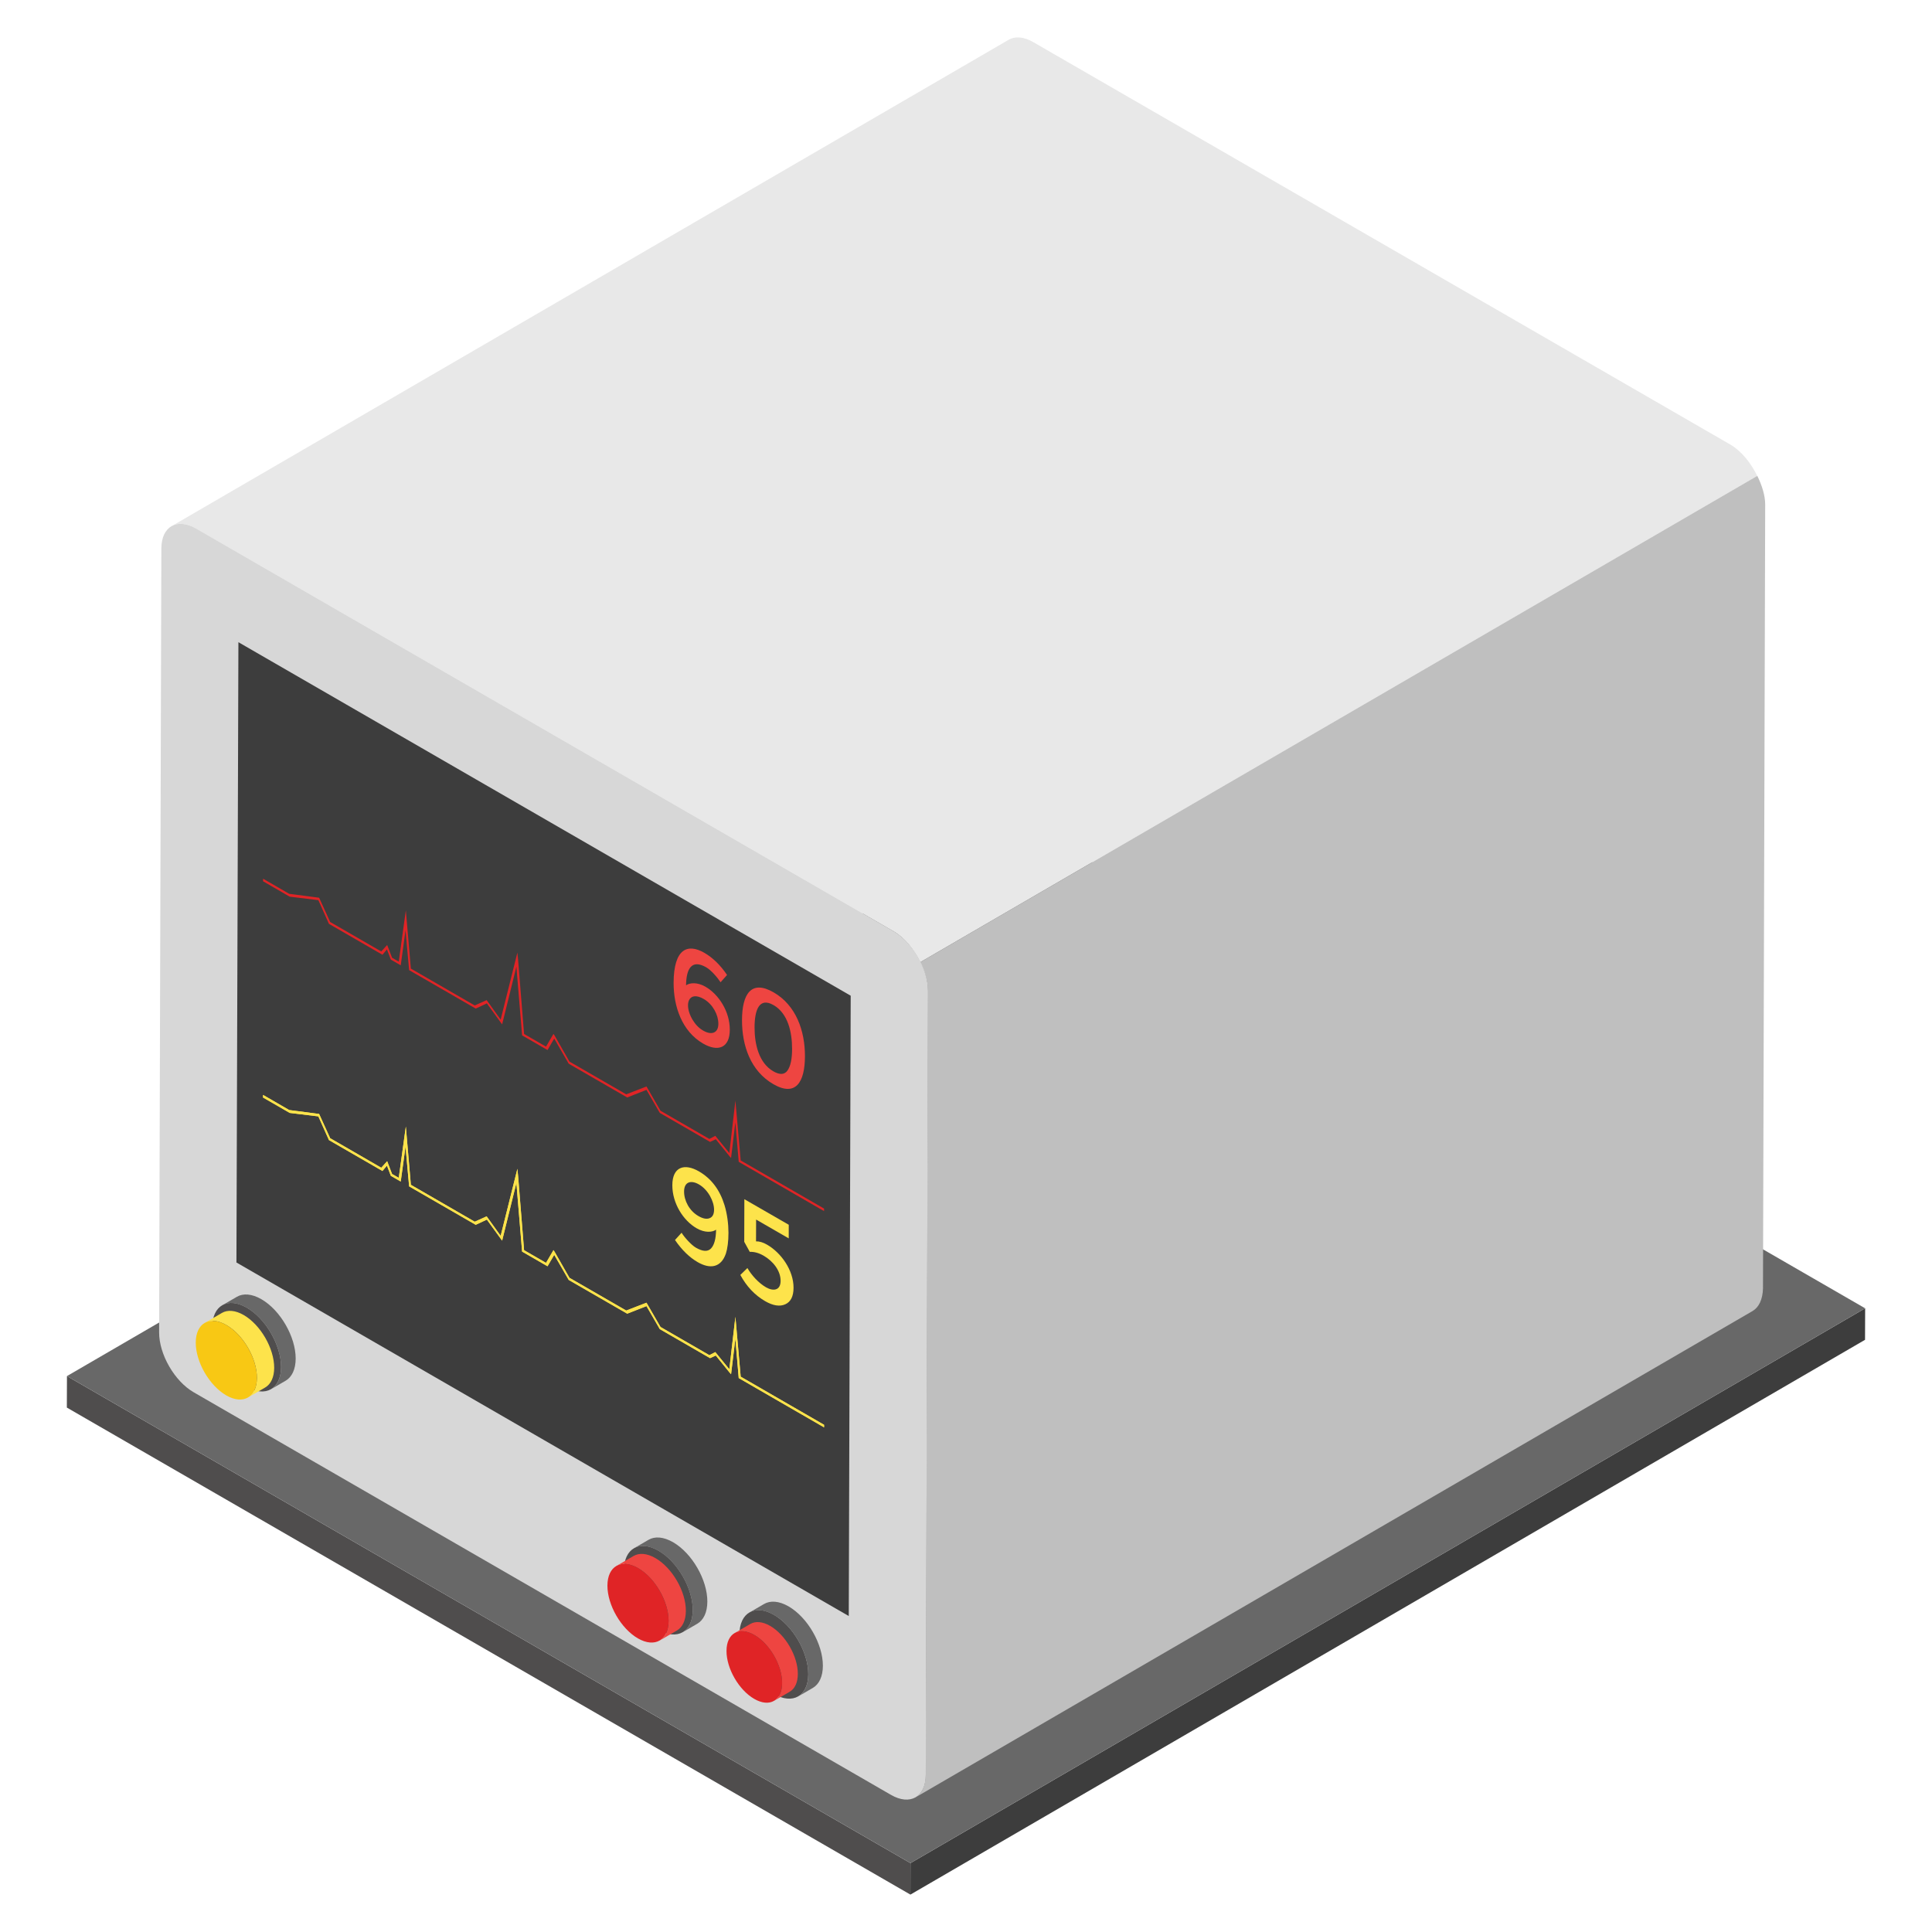 <?xml version="1.0" encoding="utf-8"?>
<!-- Generator: Adobe Illustrator 18.0.0, SVG Export Plug-In . SVG Version: 6.00 Build 0)  -->
<!DOCTYPE svg PUBLIC "-//W3C//DTD SVG 1.1//EN" "http://www.w3.org/Graphics/SVG/1.1/DTD/svg11.dtd">
<svg version="1.1" id="Layer_1" xmlns="http://www.w3.org/2000/svg" xmlns:xlink="http://www.w3.org/1999/xlink" x="0px" y="0px"
	 viewBox="0 0 50 50" enable-background="new 0 0 50 50" xml:space="preserve">
<g>
	<g>
		<g>
			<g>
				<g>
					<g enable-background="new    ">
						<g>
							<polygon fill="#3D3D3D" points="48.27,33.859 48.267,34.674 23.561,49.032 23.563,48.217 							"/>
						</g>
						<g>
							<polygon fill="#4F4D4D" points="23.563,48.217 23.561,49.032 1.73,36.428 1.733,35.613 							"/>
						</g>
						<g>
							<polygon fill="#686868" points="48.27,33.859 23.563,48.217 1.733,35.613 26.439,21.255 							"/>
						</g>
					</g>
				</g>
				<g>
					<g enable-background="new    ">
						<g>
							<path fill="#E8E8E8" d="M44.784,11.507L26.739,1.089c-0.251-0.145-0.477-0.154-0.639-0.057L4.439,13.618
								c0.162-0.097,0.388-0.081,0.639,0.065l18.045,10.418c0.285,0.164,0.528,0.467,0.692,0.801l21.662-12.586
								C45.313,11.981,45.069,11.675,44.784,11.507z"/>
							<path fill="#BFBFBF" d="M23.815,24.902c0.12,0.245,0.202,0.504,0.198,0.744l-0.057,20.294
								c0,0.283-0.097,0.477-0.259,0.574L45.359,33.928c0.162-0.097,0.259-0.299,0.267-0.582l0.057-20.286
								c0-0.24-0.084-0.499-0.204-0.745L23.815,24.902z"/>
						</g>
						<g>
							<path fill="#D7D7D7" d="M23.121,24.098c0.496,0.286,0.897,0.982,0.896,1.551l-0.058,20.288
								c-0.002,0.57-0.406,0.8-0.901,0.514L5.014,36.033c-0.496-0.286-0.897-0.981-0.896-1.551l0.058-20.288
								c0.002-0.57,0.406-0.8,0.901-0.514L23.121,24.098z"/>
							<polygon fill="#3D3D3D" points="6.119,32.673 6.17,16.62 22.016,25.769 21.966,41.823 							"/>
						</g>
					</g>
				</g>
			</g>
			<g>
				<polygon fill="#E02426" points="13.39,24.653 13.409,24.847 13.563,26.759 14.131,27.087 14.324,26.757 
					14.356,26.805 14.738,27.474 16.206,28.321 16.731,28.118 17.094,28.746 18.358,29.476 18.512,29.395 
					18.875,29.84 19.032,28.483 19.169,30.032 21.327,31.278 21.327,31.344 19.118,30.068 19.031,29.048 
					18.92,29.969 18.881,29.925 18.524,29.483 18.377,29.553 17.075,28.801 16.731,28.206 16.232,28.402 
					14.719,27.529 14.343,26.878 14.17,27.175 13.512,26.795 13.364,25.02 12.995,26.511 12.6,25.967 
					12.312,26.102 10.588,25.107 10.495,24.076 10.371,24.982 10.115,24.834 10.014,24.57 9.898,24.709 
					8.513,23.909 8.239,23.296 7.498,23.206 6.808,22.807 6.809,22.741 7.485,23.132 8.259,23.233 8.545,23.861 
					9.867,24.624 10.02,24.456 10.147,24.787 10.32,24.886 10.503,23.559 10.633,25.067 12.286,26.021 
					12.594,25.883 12.957,26.387 				"/>
			</g>
			<g>
				<polygon fill="#FDE34B" points="13.39,30.249 13.409,30.443 13.563,32.355 14.131,32.683 14.324,32.353 
					14.356,32.401 14.738,33.07 16.206,33.917 16.731,33.714 17.094,34.342 18.358,35.072 18.512,34.992 
					18.875,35.436 19.032,34.08 19.169,35.628 21.327,36.874 21.327,36.94 19.118,35.664 19.031,34.645 
					18.92,35.565 18.881,35.521 18.524,35.08 18.377,35.149 17.075,34.397 16.731,33.802 16.232,33.998 
					14.719,33.125 14.343,32.475 14.17,32.771 13.512,32.391 13.364,30.616 12.995,32.108 12.6,31.563 
					12.312,31.698 10.588,30.703 10.495,29.672 10.371,30.578 10.115,30.43 10.014,30.166 9.898,30.305 
					8.513,29.505 8.239,28.892 7.498,28.802 6.808,28.404 6.809,28.337 7.485,28.728 8.259,28.829 8.545,29.457 
					9.867,30.221 10.02,30.052 10.147,30.383 10.32,30.482 10.503,29.155 10.633,30.663 12.286,31.618 
					12.594,31.479 12.957,31.983 				"/>
			</g>
			<g>
				<polygon fill="#FDE34B" points="13.39,30.249 13.409,30.443 13.563,32.355 14.131,32.683 14.324,32.353 
					14.356,32.401 14.738,33.07 16.206,33.917 16.731,33.714 17.094,34.342 18.358,35.072 18.512,34.992 
					18.875,35.436 19.032,34.08 19.169,35.628 21.327,36.874 21.327,36.94 19.118,35.664 19.031,34.645 
					18.92,35.565 18.881,35.521 18.524,35.08 18.377,35.149 17.075,34.397 16.731,33.802 16.232,33.998 
					14.719,33.125 14.343,32.475 14.17,32.771 13.512,32.391 13.364,30.616 12.995,32.108 12.6,31.563 
					12.312,31.698 10.588,30.703 10.495,29.672 10.371,30.578 10.115,30.43 10.014,30.166 9.898,30.305 
					8.513,29.505 8.239,28.892 7.498,28.802 6.808,28.404 6.809,28.337 7.485,28.728 8.259,28.829 8.545,29.457 
					9.867,30.221 10.02,30.052 10.147,30.383 10.32,30.482 10.503,29.155 10.633,30.663 12.286,31.618 
					12.594,31.479 12.957,31.983 				"/>
			</g>
			<g>
				<g>
					<path fill="#EE4541" d="M18.887,26.652c-0.001,0.468-0.304,0.579-0.69,0.356c-0.552-0.319-0.766-0.968-0.764-1.573
						c0.003-0.889,0.365-1.025,0.796-0.776c0.216,0.125,0.413,0.315,0.587,0.573l-0.168,0.189
						c-0.079-0.123-0.245-0.314-0.37-0.386c-0.374-0.216-0.518,0.028-0.523,0.465
						c0.093-0.068,0.289-0.087,0.502,0.036C18.602,25.736,18.889,26.179,18.887,26.652z M18.479,26.72
						c0.073-0.034,0.112-0.108,0.112-0.226c0.001-0.225-0.14-0.502-0.378-0.64
						c-0.397-0.229-0.521,0.137-0.296,0.527c0.075,0.127,0.167,0.225,0.28,0.29
						C18.31,26.736,18.404,26.751,18.479,26.72"/>
				</g>
				<g>
					<path fill="#EE4541" d="M20.832,27.339c-0.002,0.672-0.241,1.052-0.818,0.719
						c-0.584-0.337-0.813-0.99-0.811-1.659c0.002-0.674,0.238-1.051,0.818-0.717
						C20.6,26.016,20.834,26.673,20.832,27.339z M20.382,27.703c0.078-0.113,0.117-0.298,0.117-0.556
						c0.001-0.433-0.106-0.92-0.48-1.135c-0.377-0.217-0.49,0.141-0.491,0.575
						c-0.001,0.434,0.11,0.922,0.486,1.139C20.182,27.822,20.305,27.814,20.382,27.703"/>
				</g>
			</g>
			<g>
				<g>
					<path fill="#FDE34B" d="M18.751,31.191c0.143,0.475,0.116,1.004,0.035,1.251
						c-0.126,0.365-0.408,0.408-0.73,0.222c-0.216-0.125-0.411-0.316-0.587-0.573l0.17-0.188
						c0.073,0.118,0.251,0.317,0.37,0.386c0.178,0.103,0.309,0.109,0.393,0.02
						c0.084-0.09,0.127-0.252,0.13-0.485c-0.093,0.068-0.288,0.088-0.504-0.037
						c-0.344-0.198-0.629-0.643-0.628-1.115c0.001-0.473,0.31-0.576,0.69-0.356
						C18.409,30.501,18.629,30.793,18.751,31.191z M18.363,31.527c0.077-0.029,0.116-0.101,0.117-0.219
						c0.001-0.215-0.152-0.517-0.391-0.655c-0.209-0.121-0.384-0.066-0.385,0.182
						c-0.001,0.235,0.134,0.499,0.369,0.635C18.189,31.538,18.286,31.557,18.363,31.527"/>
				</g>
				<g>
					<path fill="#FDE34B" d="M20.413,31.697l-0.001,0.352l-0.844-0.487l-0.002,0.564
						c0.086-0.002,0.18,0.025,0.287,0.087c0.363,0.209,0.685,0.661,0.684,1.115
						c-0.001,0.222-0.072,0.363-0.214,0.427c-0.142,0.064-0.316,0.037-0.521-0.081
						c-0.268-0.155-0.482-0.382-0.642-0.679l0.183-0.178c0.109,0.189,0.29,0.387,0.481,0.498
						c0.179,0.103,0.378,0.092,0.378-0.167c0.001-0.27-0.204-0.515-0.438-0.65
						c-0.126-0.073-0.246-0.105-0.36-0.1l-0.143-0.26l0.003-1.103L20.413,31.697z"/>
				</g>
			</g>
		</g>
		<g>
			<g>
				<g enable-background="new    ">
					<g>
						<path fill="#686868" d="M21.296,43.111c-0.001,0.281-0.1,0.479-0.26,0.572l-0.378,0.22
							c0.16-0.093,0.259-0.291,0.26-0.572c0.002-0.566-0.396-1.254-0.888-1.538
							c-0.247-0.143-0.472-0.156-0.634-0.062l0.378-0.22c0.162-0.094,0.386-0.081,0.634,0.062
							C20.9,41.857,21.297,42.545,21.296,43.111z"/>
					</g>
					<g>
						<path fill="#4F4D4D" d="M20.03,41.792c0.492,0.284,0.89,0.973,0.888,1.538
							c-0.002,0.565-0.402,0.794-0.894,0.509c-0.492-0.284-0.89-0.973-0.888-1.538
							C19.137,41.736,19.538,41.508,20.03,41.792z"/>
					</g>
				</g>
			</g>
			<g>
				<g enable-background="new    ">
					<g>
						<path fill="#EE4541" d="M20.648,43.32c-0,0.227-0.081,0.387-0.21,0.462l-0.407,0.236
							c0.129-0.075,0.209-0.235,0.21-0.462c0.001-0.457-0.32-1.013-0.717-1.242
							c-0.2-0.115-0.381-0.126-0.512-0.05l0.407-0.236c0.131-0.076,0.312-0.065,0.512,0.05
							C20.328,42.307,20.649,42.863,20.648,43.32z"/>
					</g>
					<g>
						<path fill="#E02426" d="M19.524,42.314c0.398,0.23,0.719,0.786,0.717,1.242
							c-0.001,0.457-0.324,0.641-0.722,0.411c-0.397-0.229-0.719-0.786-0.717-1.242
							C18.803,42.268,19.127,42.084,19.524,42.314z"/>
					</g>
				</g>
			</g>
		</g>
		<g>
			<g>
				<g enable-background="new    ">
					<g>
						<path fill="#686868" d="M18.306,41.45c-0.001,0.281-0.1,0.479-0.26,0.572l-0.378,0.22
							c0.16-0.093,0.259-0.291,0.26-0.572c0.002-0.566-0.396-1.254-0.888-1.538
							c-0.247-0.143-0.472-0.156-0.634-0.062l0.378-0.22c0.162-0.094,0.386-0.081,0.634,0.062
							C17.91,40.196,18.308,40.885,18.306,41.45z"/>
					</g>
					<g>
						<path fill="#4F4D4D" d="M17.041,40.131c0.492,0.284,0.89,0.973,0.888,1.538
							c-0.002,0.565-0.402,0.794-0.894,0.509c-0.492-0.284-0.89-0.973-0.888-1.538
							C16.148,40.075,16.549,39.847,17.041,40.131z"/>
					</g>
				</g>
			</g>
			<g>
				<g enable-background="new    ">
					<g>
						<path fill="#EE4541" d="M17.75,41.689c-0.001,0.249-0.089,0.425-0.231,0.508l-0.447,0.26
							c0.142-0.083,0.23-0.258,0.231-0.508c0.002-0.502-0.351-1.114-0.789-1.366
							c-0.22-0.127-0.419-0.139-0.563-0.055l0.447-0.26c0.144-0.083,0.343-0.072,0.563,0.055
							C17.399,40.575,17.752,41.187,17.75,41.689z"/>
					</g>
					<g>
						<path fill="#E02426" d="M16.514,40.582c0.437,0.252,0.79,0.864,0.789,1.366
							c-0.001,0.502-0.357,0.705-0.794,0.453c-0.437-0.252-0.79-0.864-0.789-1.366
							C15.722,40.532,16.077,40.33,16.514,40.582z"/>
					</g>
				</g>
			</g>
		</g>
		<g>
			<g>
				<g enable-background="new    ">
					<g>
						<path fill="#686868" d="M7.652,35.161c-0.001,0.281-0.1,0.479-0.26,0.572l-0.378,0.22
							c0.16-0.093,0.259-0.291,0.26-0.572c0.002-0.566-0.396-1.254-0.888-1.538
							c-0.247-0.143-0.472-0.156-0.634-0.062l0.378-0.22c0.162-0.094,0.386-0.081,0.634,0.062
							C7.256,33.907,7.653,34.595,7.652,35.161z"/>
					</g>
					<g>
						<path fill="#4F4D4D" d="M6.386,33.842c0.492,0.284,0.89,0.973,0.888,1.538
							c-0.002,0.565-0.402,0.794-0.894,0.509c-0.492-0.284-0.89-0.973-0.888-1.538
							C5.493,33.785,5.894,33.558,6.386,33.842z"/>
					</g>
				</g>
			</g>
			<g>
				<g enable-background="new    ">
					<g>
						<path fill="#FDE34B" d="M7.096,35.399c-0.001,0.249-0.089,0.425-0.231,0.508l-0.447,0.26
							c0.142-0.083,0.23-0.258,0.231-0.508c0.002-0.502-0.351-1.114-0.789-1.366
							c-0.22-0.127-0.419-0.139-0.563-0.055l0.447-0.26c0.144-0.083,0.343-0.072,0.563,0.055
							C6.744,34.286,7.097,34.897,7.096,35.399z"/>
					</g>
					<g>
						<path fill="#F8C814" d="M5.86,34.293C6.297,34.546,6.65,35.157,6.649,35.659c-0.001,0.502-0.357,0.705-0.794,0.453
							c-0.437-0.252-0.79-0.864-0.789-1.366C5.067,34.243,5.423,34.041,5.86,34.293z"/>
					</g>
				</g>
			</g>
		</g>
	</g>
</g>
</svg>

